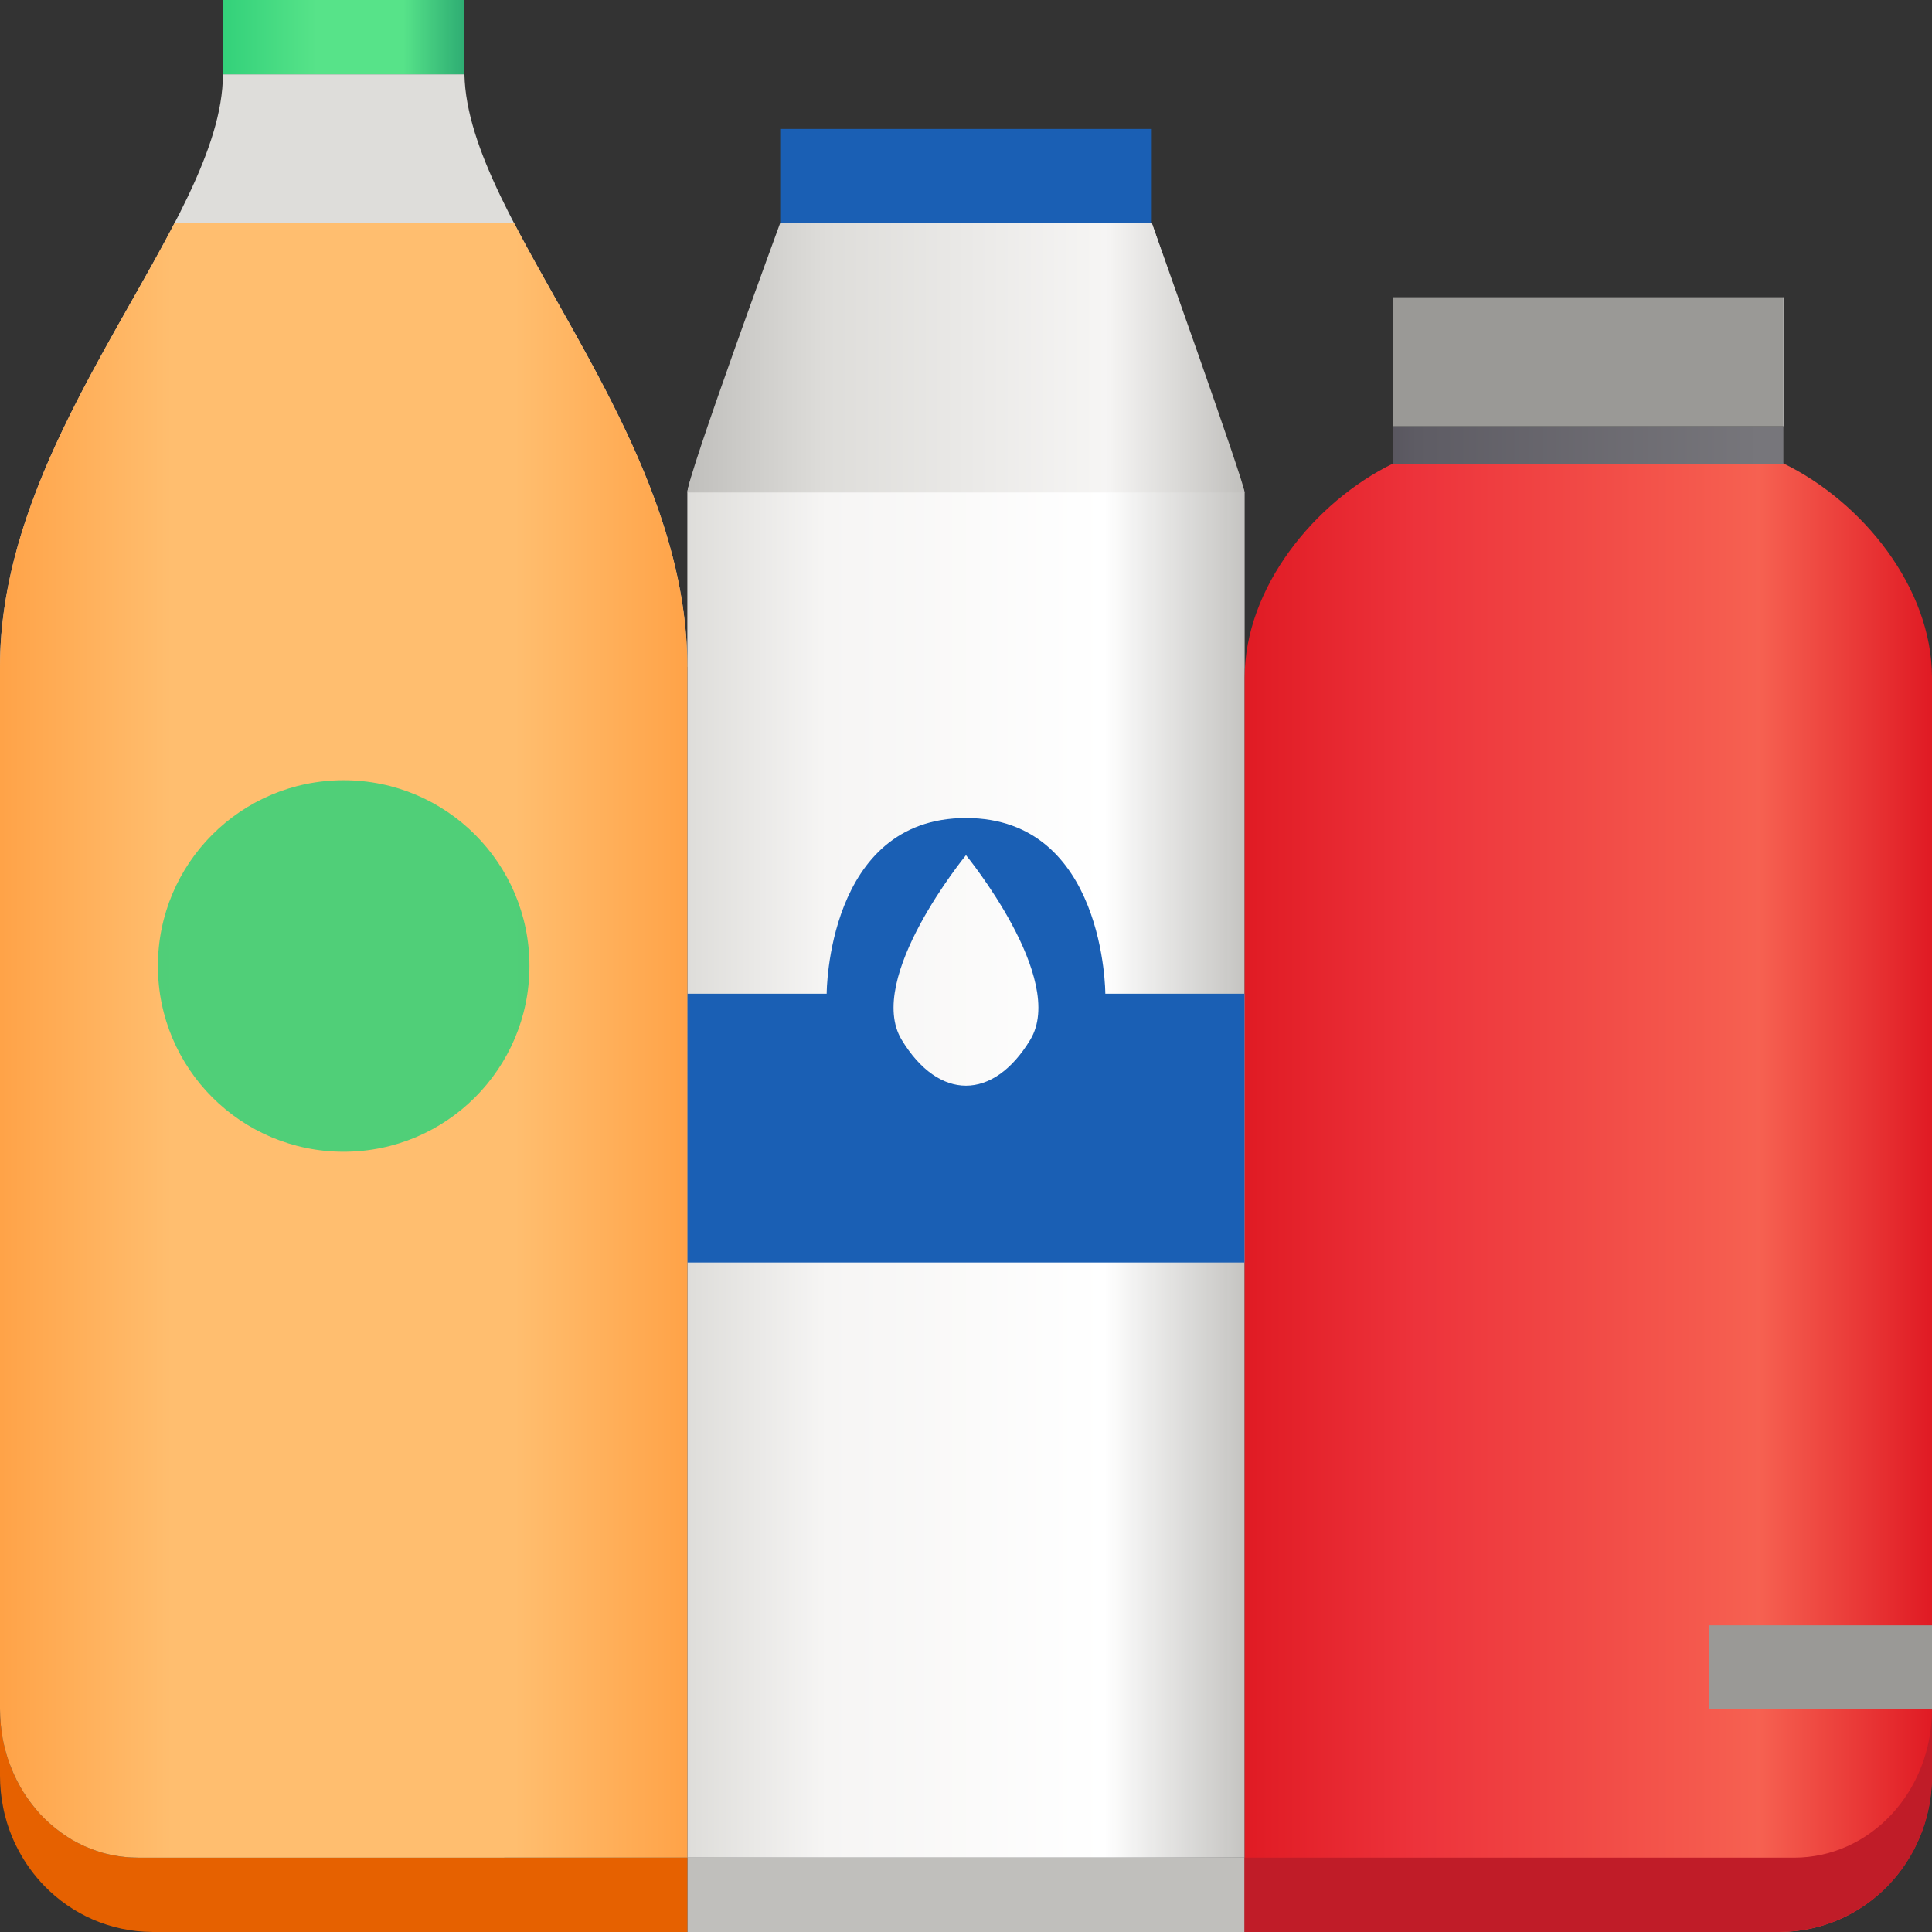 <?xml version="1.0" encoding="UTF-8" standalone="no"?>
<svg
   xmlns:dc="http://purl.org/dc/elements/1.1/"
   xmlns:cc="http://creativecommons.org/ns#"
   xmlns:rdf="http://www.w3.org/1999/02/22-rdf-syntax-ns#"
   xmlns:svg="http://www.w3.org/2000/svg"
   xmlns="http://www.w3.org/2000/svg"
   xmlns:sodipodi="http://sodipodi.sourceforge.net/DTD/sodipodi-0.dtd"
   xmlns:inkscape="http://www.inkscape.org/namespaces/inkscape"
   style="isolation:isolate"
   viewBox="0 0 79.313 79.312"
   width="79.313pt"
   height="79.312pt"
   version="1.1"
   id="svg157"
   sodipodi:docname="bottles.svg"
   inkscape:version="1.0.2 (e86c8708, 2021-01-15)">
  <rect x="0" y="0" width="79.313" height="79.312" fill="#333333" stroke="none"/>
  <sodipodi:namedview
     pagecolor="#ffffff"
     bordercolor="#666666"
     borderopacity="1"
     objecttolerance="10"
     gridtolerance="10"
     guidetolerance="10"
     inkscape:pageopacity="0"
     inkscape:pageshadow="2"
     inkscape:window-width="1536"
     inkscape:window-height="850"
     id="namedview159"
     showgrid="false"
     inkscape:zoom="1.6648352"
     inkscape:cx="229.33334"
     inkscape:cy="52.874667"
     inkscape:window-x="0"
     inkscape:window-y="25"
     inkscape:window-maximized="1"
     inkscape:current-layer="g155" />
  <defs
     id="defs13">
    <clipPath
       id="_clipPath_5ljjap3fVZmWwTufLJ3iB6pXXg8SxkUK">
      <rect
         width="364"
         height="102"
         id="rect10"
         x="0"
         y="0" />
    </clipPath>
  </defs>
  <g
     clip-path="url(#_clipPath_5ljjap3fVZmWwTufLJ3iB6pXXg8SxkUK)"
     id="g155"
     transform="translate(-10,-11.344)">
    <clipPath
       id="_clipPath_hXYG2ucnxVAev7NZVrDkv4bcS057eVOR">
      <rect
         x="19"
         y="0"
         width="364"
         height="102"
         fill="#ffffff"
         id="rect15" />
    </clipPath>
    <g
       clip-path="url(#_clipPath_hXYG2ucnxVAev7NZVrDkv4bcS057eVOR)"
       id="g24">
      <g
         id="g22">
        <g
           id="g20" />
      </g>
    </g>
    <linearGradient
       id="_lgradient_33"
       x1="0"
       y1="0.5"
       x2="1"
       y2="0.5"
       gradientTransform="matrix(22.879,0,0,67.111,38.217,20.495)"
       gradientUnits="userSpaceOnUse">
      <stop
         offset="0%"
         stop-opacity="1"
         style="stop-color:rgb(222,221,218)"
         id="stop26" />
      <stop
         offset="25%"
         stop-opacity="1"
         style="stop-color:rgb(246,245,244)"
         id="stop28" />
      <stop
         offset="75%"
         stop-opacity="1"
         style="stop-color:rgb(255,255,255)"
         id="stop30" />
      <stop
         offset="100%"
         stop-opacity="0.855"
         style="stop-color:rgb(222,221,218)"
         id="stop32" />
    </linearGradient>
    <path
       d="m 42.447,20.495 c 0,0 -4.23,10.379 -4.23,11.07 V 87.606 H 61.096 V 31.562 c 0,0.003 -3.814,-11.067 -3.814,-11.067 z"
       fill="url(#_lgradient_33)"
       id="path35"
       style="fill:url(#_lgradient_33)" />
    <linearGradient
       id="_lgradient_34"
       x1="6.3333334e-07"
       y1="0.514"
       x2="1.003"
       y2="0.514"
       gradientTransform="matrix(22.879,0,0,11.067,38.217,20.495)"
       gradientUnits="userSpaceOnUse">
      <stop
         offset="0%"
         stop-opacity="1"
         style="stop-color:rgb(192,191,188)"
         id="stop37" />
      <stop
         offset="25%"
         stop-opacity="1"
         style="stop-color:rgb(222,221,218)"
         id="stop39" />
      <stop
         offset="75%"
         stop-opacity="1"
         style="stop-color:rgb(246,245,244)"
         id="stop41" />
      <stop
         offset="100%"
         stop-opacity="1"
         style="stop-color:rgb(192,191,188)"
         id="stop43" />
    </linearGradient>
    <path
       d="m 42.03,20.495 c 0,0 -3.813,10.379 -3.813,11.067 h 22.879 c 0,-0.372 -3.814,-11.067 -3.814,-11.067 z"
       fill="url(#_lgradient_34)"
       id="path46"
       style="fill:url(#_lgradient_34)" />
    <linearGradient
       id="_lgradient_35"
       x1="2.5757709e-08"
       y1="0.844"
       x2="1"
       y2="0.844"
       gradientTransform="matrix(28.217,0,0,24.329,10,14.394)"
       gradientUnits="userSpaceOnUse">
      <stop
         offset="0%"
         stop-opacity="1"
         style="stop-color:rgb(192,191,188)"
         id="stop48" />
      <stop
         offset="25%"
         stop-opacity="1"
         style="stop-color:rgb(222,221,218)"
         id="stop50" />
      <stop
         offset="75%"
         stop-opacity="1"
         style="stop-color:rgb(222,221,218)"
         id="stop52" />
      <stop
         offset="100%"
         stop-opacity="1"
         style="stop-color:rgb(192,191,188)"
         id="stop54" />
    </linearGradient>
    <path
       d="m 10,38.718 c 0.378,0.012 28.217,0 28.217,0 0,-9.774 -9.032,-18.223 -9.151,-24.324 h -9.915 c 0,6.101 -9.154,14.55 -9.151,24.324 z"
       fill="url(#_lgradient_35)"
       id="path57"
       style="fill:url(#_lgradient_35)" />
    <path
       d="M 61.096,87.606 H 38.217 v 3.05 h 22.879 z"
       fill="#c0bfbc"
       id="path59" />
    <linearGradient
       id="_lgradient_36"
       x1="0"
       y1="0.5"
       x2="1"
       y2="0.5"
       gradientTransform="matrix(15.252,0,0,3.858,42.03,16.637)"
       gradientUnits="userSpaceOnUse">
      <stop
         offset="100%"
         stop-opacity="1"
         style="stop-color:rgb(26,95,180)"
         id="stop61" />
      <stop
         offset="100%"
         stop-opacity="1"
         style="stop-color:rgb(26,97,185)"
         id="stop63" />
      <stop
         offset="100%"
         stop-opacity="1"
         style="stop-color:rgb(29,114,217)"
         id="stop65" />
      <stop
         offset="100%"
         stop-opacity="1"
         style="stop-color:rgb(52,131,226)"
         id="stop67" />
    </linearGradient>
    <path
       d="m 42.03,16.637 v 3.858 h 15.252 v -3.858 z"
       fill="url(#_lgradient_36)"
       id="path70"
       style="fill:url(#_lgradient_36)" />
    <linearGradient
       id="_lgradient_37"
       x1="0"
       y1="0.5"
       x2="1"
       y2="0.5"
       gradientTransform="matrix(22.879,0,0,18.246,38.217,44.926)"
       gradientUnits="userSpaceOnUse">
      <stop
         offset="100%"
         stop-opacity="1"
         style="stop-color:rgb(26,95,180)"
         id="stop72" />
      <stop
         offset="100%"
         stop-opacity="1"
         style="stop-color:rgb(26,97,185)"
         id="stop74" />
      <stop
         offset="100%"
         stop-opacity="1"
         style="stop-color:rgb(29,114,217)"
         id="stop76" />
      <stop
         offset="100%"
         stop-opacity="1"
         style="stop-color:rgb(52,131,226)"
         id="stop78" />
    </linearGradient>
    <path
       d="m 49.656,44.926 c -5.719,0 -5.719,7.212 -5.719,7.212 h -5.72 V 63.172 H 61.096 V 52.138 h -5.72 c 0,0 0,-7.212 -5.72,-7.212 z m 0,1.525 c 0,0 4.159,5.073 2.637,7.582 -1.523,2.508 -3.754,2.508 -5.276,0 -1.522,-2.509 2.639,-7.582 2.639,-7.582 z"
       fill="url(#_lgradient_37)"
       id="path81"
       style="fill:url(#_lgradient_37)" />
    <path
       d="M 38.217,87.606 H 15.663 c -0.095,0 -0.194,-0.003 -0.289,-0.009 -0.098,-0.003 -0.194,-0.012 -0.289,-0.024 -0.098,-0.009 -0.191,-0.021 -0.286,-0.039 -0.095,-0.015 -0.185,-0.032 -0.28,-0.053 -0.092,-0.018 -0.185,-0.042 -0.274,-0.069 -0.089,-0.024 -0.179,-0.051 -0.268,-0.08 -0.179,-0.06 -0.352,-0.128 -0.521,-0.206 C 13.286,87.052 13.119,86.965 12.958,86.87 12.8,86.778 12.645,86.676 12.493,86.566 12.341,86.456 12.196,86.34 12.058,86.215 11.918,86.092 11.781,85.961 11.656,85.821 11.528,85.684 11.406,85.538 11.29,85.389 11.174,85.237 11.066,85.083 10.965,84.919 10.864,84.758 10.769,84.591 10.682,84.418 10.596,84.245 10.515,84.067 10.444,83.882 10.372,83.7 10.307,83.516 10.253,83.322 10.2,83.131 10.152,82.938 10.116,82.738 10.077,82.539 10.048,82.336 10.03,82.13 10.012,81.925 10,81.716 10,81.505 v 2.732 0.003 c 0,0.22 0.012,0.44 0.033,0.655 v 0.003 c 0.021,0.214 0.053,0.426 0.095,0.634 0.039,0.209 0.092,0.414 0.152,0.614 v 0.003 c 0.06,0.2 0.131,0.393 0.209,0.587 0.077,0.191 0.166,0.378 0.265,0.56 0.286,0.542 0.649,1.04 1.072,1.475 1.129,1.158 2.69,1.876 4.424,1.885 h 21.967 z"
       fill="#e66100"
       id="path83" />
    <linearGradient
       id="_lgradient_38"
       x1="3.106737e-06"
       y1="0.579"
       x2="1"
       y2="0.579"
       gradientTransform="matrix(28.217,0,0,67.111,10,20.495)"
       gradientUnits="userSpaceOnUse">
      <stop
         offset="0%"
         stop-opacity="1"
         style="stop-color:rgb(255,163,72)"
         id="stop85" />
      <stop
         offset="25%"
         stop-opacity="1"
         style="stop-color:rgb(255,190,111)"
         id="stop87" />
      <stop
         offset="75%"
         stop-opacity="1"
         style="stop-color:rgb(255,190,111)"
         id="stop89" />
      <stop
         offset="100%"
         stop-opacity="1"
         style="stop-color:rgb(255,163,72)"
         id="stop91" />
    </linearGradient>
    <path
       d="M 17.173,20.495 C 17.17,20.498 17.167,20.501 17.164,20.504 14.471,25.694 9.997,31.878 10,38.715 v 42.79 c 0,0.211 0.012,0.42 0.03,0.625 0.018,0.206 0.047,0.409 0.083,0.608 0.039,0.2 0.087,0.393 0.14,0.587 0.054,0.191 0.119,0.375 0.191,0.557 0.071,0.185 0.152,0.363 0.238,0.536 0.087,0.173 0.182,0.34 0.283,0.504 0.101,0.161 0.209,0.315 0.325,0.467 0.116,0.152 0.238,0.295 0.363,0.435 0.128,0.137 0.265,0.268 0.403,0.391 0.14,0.125 0.285,0.241 0.437,0.351 0.152,0.11 0.307,0.212 0.465,0.307 0.161,0.092 0.328,0.179 0.498,0.256 0.169,0.075 0.342,0.143 0.521,0.203 0.089,0.029 0.179,0.056 0.268,0.083 0.089,0.024 0.182,0.048 0.274,0.066 0.095,0.021 0.185,0.038 0.28,0.053 0.095,0.018 0.188,0.03 0.283,0.039 0.098,0.012 0.194,0.021 0.289,0.024 0.098,0.006 0.197,0.009 0.292,0.009 H 38.217 V 38.715 c 0,-6.837 -4.415,-13.021 -7.111,-18.211 -0.003,-0.003 -0.006,-0.006 -0.009,-0.009 z"
       fill="url(#_lgradient_38)"
       id="path94"
       style="fill:url(#_lgradient_38)" />
    <linearGradient
       id="_lgradient_39"
       x1="1.2162162e-05"
       y1="0.489"
       x2="1"
       y2="0.489"
       gradientTransform="matrix(28.217,0,0,60.289,61.096,30.368)"
       gradientUnits="userSpaceOnUse">
      <stop
         offset="0%"
         stop-opacity="1"
         style="stop-color:rgb(224,27,36)"
         id="stop96" />
      <stop
         offset="25%"
         stop-opacity="1"
         style="stop-color:rgb(237,51,59)"
         id="stop98" />
      <stop
         offset="75%"
         stop-opacity="1"
         style="stop-color:rgb(246,97,81)"
         id="stop100" />
      <stop
         offset="100%"
         stop-opacity="1"
         style="stop-color:rgb(224,27,36)"
         id="stop102" />
    </linearGradient>
    <path
       d="m 67.197,30.368 c -3.245,1.584 -6.101,5.117 -6.101,8.791 v 51.497 h 21.967 c 3.464,-0.015 6.25,-2.871 6.25,-6.416 V 39.159 c 0,-3.682 -2.845,-7.21 -6.101,-8.791 z"
       fill="url(#_lgradient_39)"
       id="path105"
       style="fill:url(#_lgradient_39)" />
    <linearGradient
       id="_lgradient_40"
       x1="0"
       y1="0.5"
       x2="1"
       y2="0.5"
       gradientTransform="matrix(9.914,0,0,3.05,19.151,11.344)"
       gradientUnits="userSpaceOnUse">
      <stop
         offset="0%"
         stop-opacity="1"
         style="stop-color:rgb(51,209,122)"
         id="stop107" />
      <stop
         offset="38.845%"
         stop-opacity="1"
         style="stop-color:rgb(87,227,137)"
         id="stop109" />
      <stop
         offset="75%"
         stop-opacity="1"
         style="stop-color:rgb(87,227,137)"
         id="stop111" />
      <stop
         offset="100%"
         stop-opacity="0.855"
         style="stop-color:rgb(46,194,126)"
         id="stop113" />
    </linearGradient>
    <path
       d="m 19.151,11.344 h 9.915 v 3.05 h -9.915 z"
       fill="url(#_lgradient_40)"
       id="path116"
       style="fill:url(#_lgradient_40)" />
    <path
       d="m 89.313,81.505 c 0,3.381 -2.527,6.101 -5.664,6.101 H 61.096 v 3.05 h 21.967 c 3.464,-0.015 6.25,-2.871 6.25,-6.416 z"
       fill="#c01c28"
       id="path118" />
    <linearGradient
       id="_lgradient_41"
       x1="-0.381"
       y1="0.5"
       x2="1.381"
       y2="0.5"
       gradientTransform="matrix(16.015,0,0,1.549,67.197,28.842)"
       gradientUnits="userSpaceOnUse">
      <stop
         offset="0%"
         stop-opacity="1"
         style="stop-color:rgb(61,56,70)"
         id="stop120" />
      <stop
         offset="25%"
         stop-opacity="1"
         style="stop-color:rgb(94,92,100)"
         id="stop122" />
      <stop
         offset="75%"
         stop-opacity="1"
         style="stop-color:rgb(119,118,123)"
         id="stop124" />
      <stop
         offset="100%"
         stop-opacity="1"
         style="stop-color:rgb(119,118,123)"
         id="stop126" />
    </linearGradient>
    <path
       d="m 67.197,28.842 h 16.015 v 1.549 H 67.197 Z"
       fill="url(#_lgradient_41)"
       id="path129"
       style="fill:url(#_lgradient_41)" />
    <linearGradient
       id="_lgradient_42"
       x1="0"
       y1="0.5"
       x2="1"
       y2="0.5"
       gradientTransform="matrix(16.015,0,0,5.297,67.197,23.546)"
       gradientUnits="userSpaceOnUse">
      <stop
         offset="100%"
         stop-opacity="1"
         style="stop-color:rgb(154,153,150)"
         id="stop131" />
      <stop
         offset="100%"
         stop-opacity="1"
         style="stop-color:rgb(158,157,154)"
         id="stop133" />
      <stop
         offset="100%"
         stop-opacity="1"
         style="stop-color:rgb(193,192,189)"
         id="stop135" />
      <stop
         offset="100%"
         stop-opacity="1"
         style="stop-color:rgb(220,219,216)"
         id="stop137" />
    </linearGradient>
    <path
       d="m 67.197,23.546 h 16.015 v 5.296 H 67.197 Z"
       fill="url(#_lgradient_42)"
       id="path140"
       style="fill:url(#_lgradient_42)" />
    <linearGradient
       id="_lgradient_43"
       x1="0"
       y1="0.5"
       x2="1"
       y2="0.5"
       gradientTransform="matrix(9.151,0,0,3.438,80.161,78.067)"
       gradientUnits="userSpaceOnUse">
      <stop
         offset="100%"
         stop-opacity="1"
         style="stop-color:rgb(154,153,150)"
         id="stop142" />
      <stop
         offset="100%"
         stop-opacity="1"
         style="stop-color:rgb(158,157,154)"
         id="stop144" />
      <stop
         offset="100%"
         stop-opacity="1"
         style="stop-color:rgb(193,192,189)"
         id="stop146" />
      <stop
         offset="100%"
         stop-opacity="1"
         style="stop-color:rgb(220,219,216)"
         id="stop148" />
    </linearGradient>
    <path
       d="m 80.161,78.067 h 9.152 v 3.438 h -9.152 z"
       fill="url(#_lgradient_43)"
       id="path151"
       style="fill:url(#_lgradient_43)" />
    <path
       d="m 24.108,43.374 c -4.212,0 -7.626,3.414 -7.626,7.626 0,4.212 3.414,7.626 7.626,7.626 4.213,0 7.627,-3.414 7.627,-7.626 0,-4.212 -3.414,-7.626 -7.627,-7.626 z"
       fill="#33d17a"
       fill-opacity="0.855"
       id="path153" />
  </g>
</svg>
